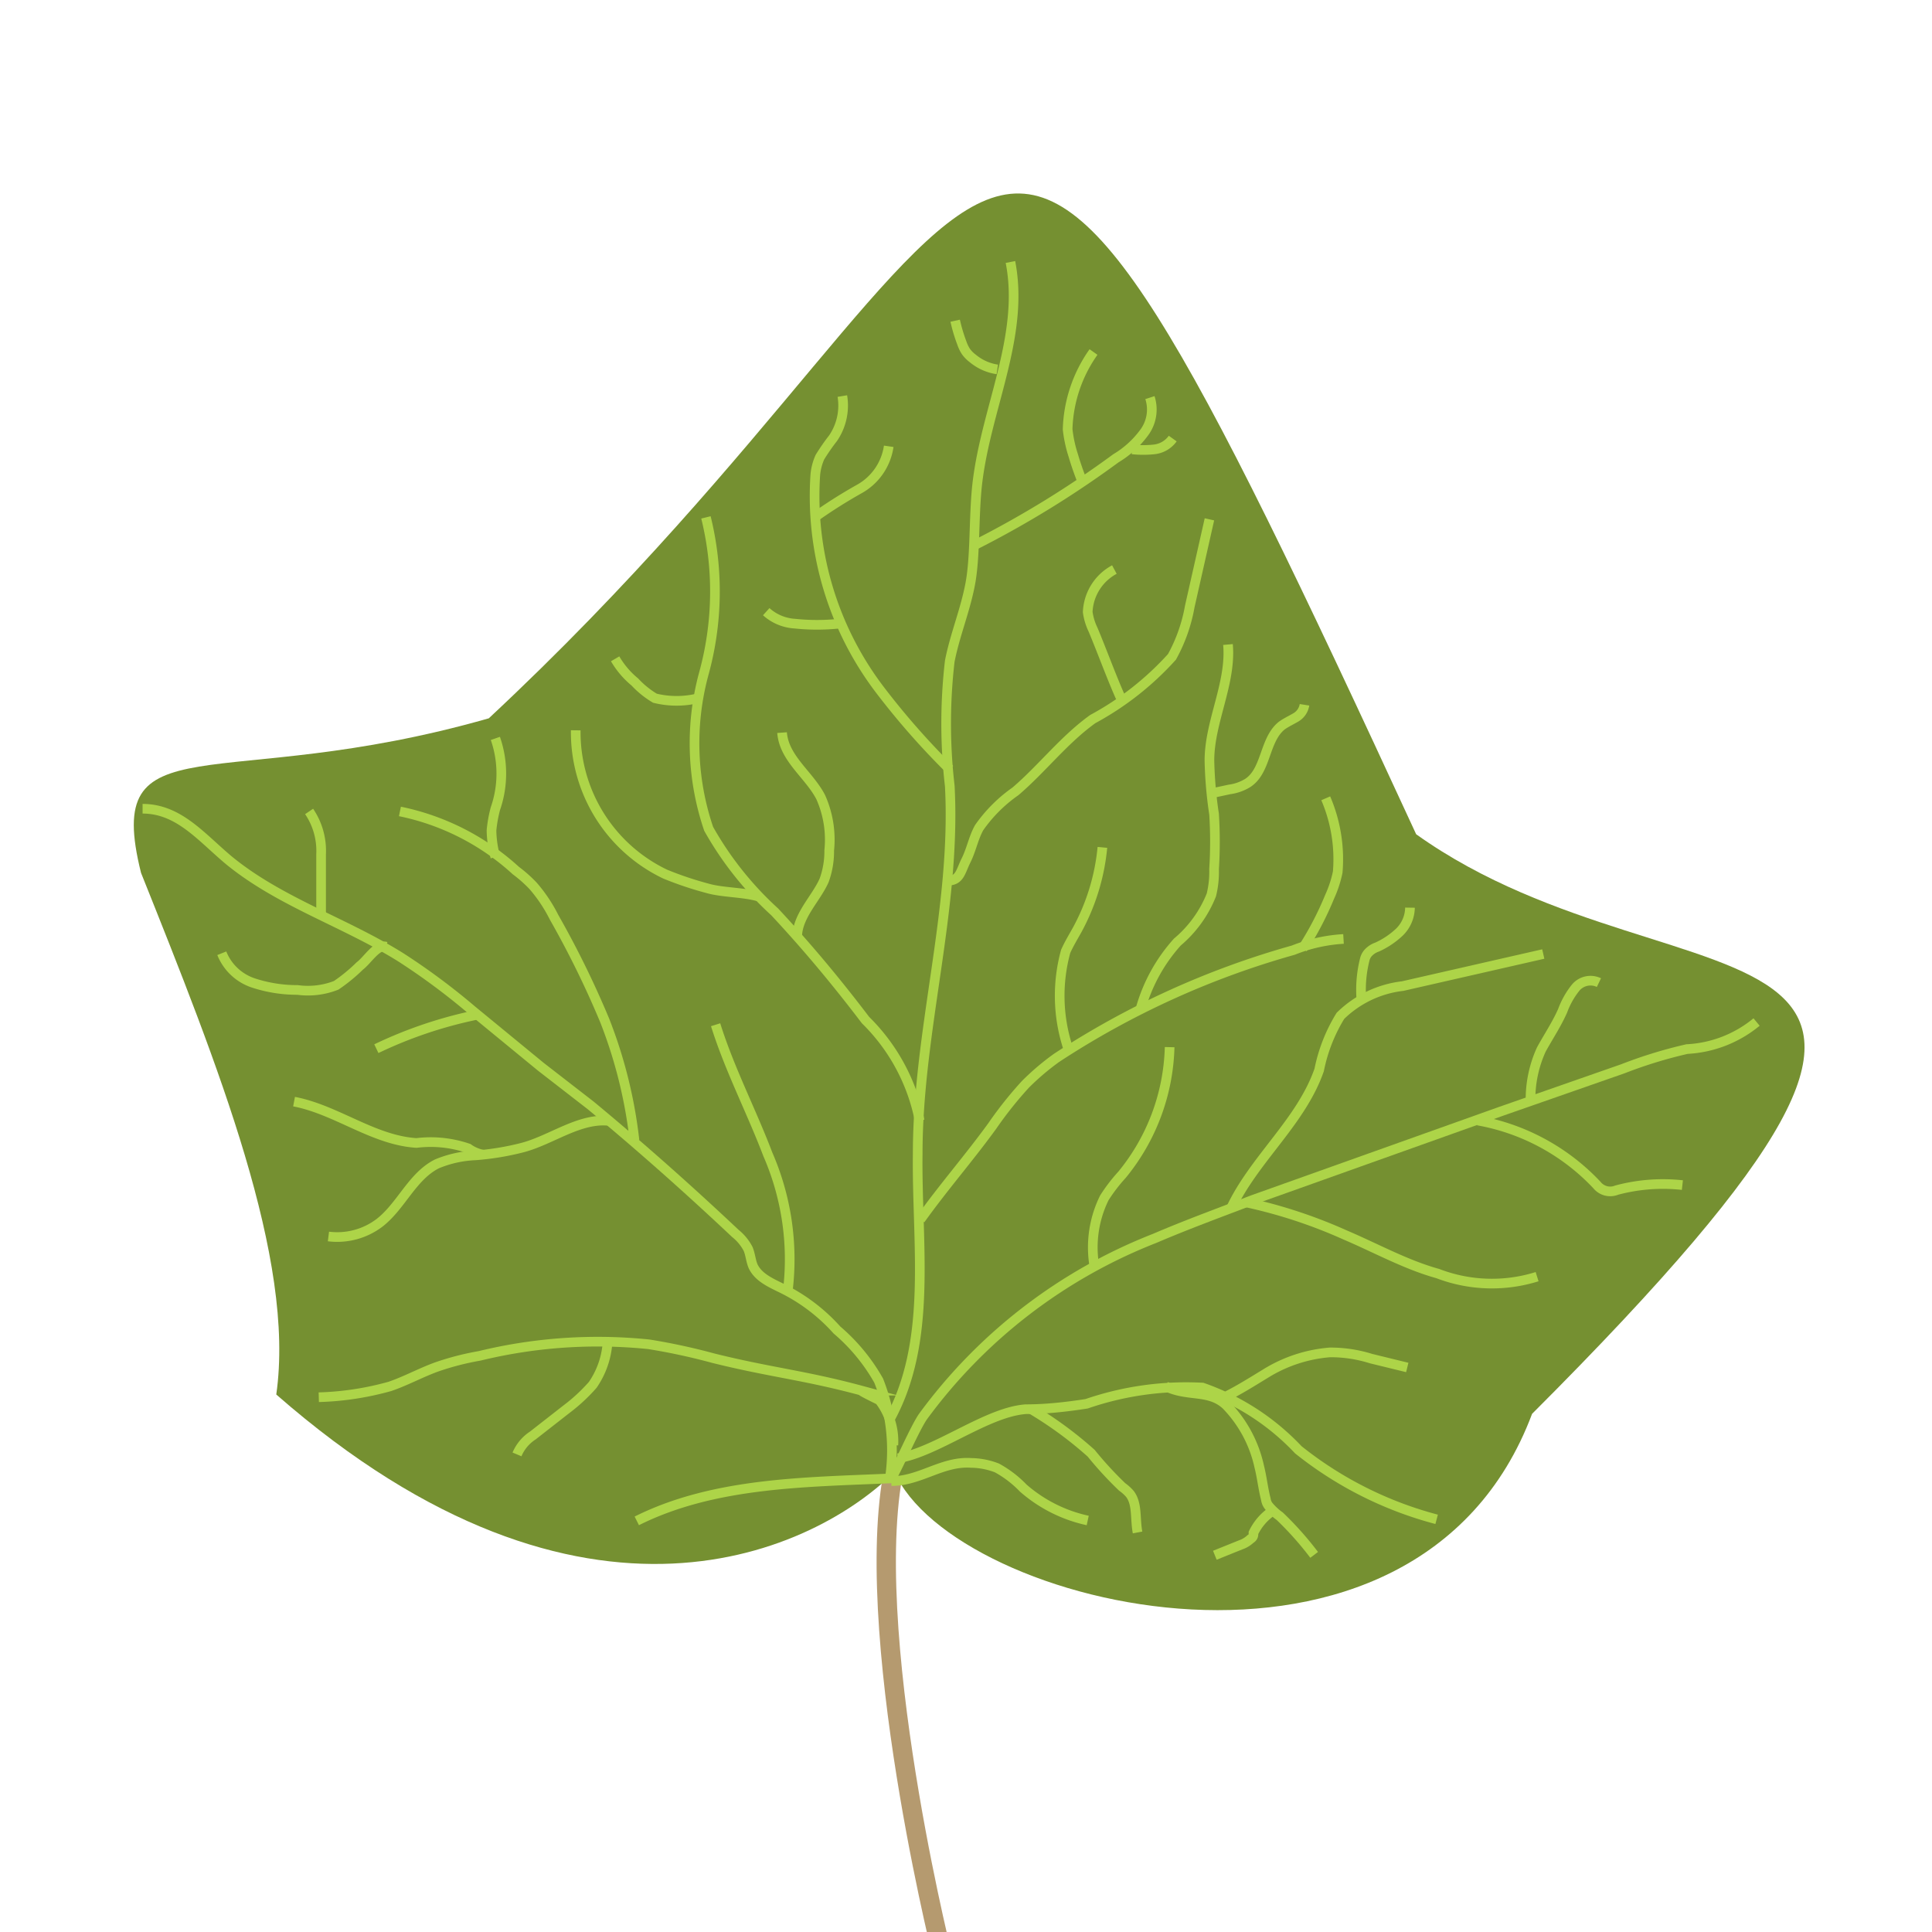 <svg xmlns="http://www.w3.org/2000/svg" viewBox="0 0 50 50">
  <defs>
    <style>
      .cls-3{fill:none;stroke-miterlimit:10;stroke:#add448;stroke-width:.25px}
    </style>
  </defs>
  <g id="Calque_3" data-name="Calque 3">
    <path d="M24.36 50.5s-2.28-9.19-1.07-13.1" stroke="#b59a6f" stroke-linecap="round" stroke-width=".5" fill="none" stroke-miterlimit="10"/>
    <path d="M23.15 38.09c-2 2-8 5-16-2 .5-3.5-1.5-8.5-3.5-13.5-1-4 2-2 9-4 15-14 12-23 24 3 7 5 17 1 3 15-3 8-15 5-16.5 1.5z" fill="#759031"/>
    <path class="cls-3" d="M23 36.78c1.15-2.05.72-4.57.75-6.92 0-3.18 1-6.33.83-9.52a14 14 0 010-3.23c.13-.67.4-1.31.53-2s.09-1.65.17-2.48c.2-2 1.25-3.9.87-5.85M23.07 38.26c.2-.35.59-1.26.81-1.59a13.55 13.55 0 016-4.62c.84-.36 1.69-.67 2.55-1l6.42-2.29 3.15-1.1a11.8 11.8 0 011.66-.51 3.07 3.07 0 001.8-.7"/>
    <path class="cls-3" d="M3.69 20.93c.94 0 1.52.74 2.24 1.34 1.32 1.08 3 1.6 4.45 2.51a17.35 17.35 0 011.83 1.36L14 27.61l1.29 1c1.28 1.06 2.53 2.17 3.74 3.31a1.26 1.26 0 01.33.4c.06.14.07.31.13.45.16.34.57.47.9.65a4.68 4.68 0 011.27 1 4.85 4.85 0 011.08 1.31 4.9 4.9 0 01.3 2.45M23.82 31.56c.6-.84 1.25-1.58 1.86-2.42a9.93 9.93 0 01.86-1.08 6.53 6.53 0 01.8-.68 22 22 0 016.13-2.79 4.16 4.16 0 011.3-.29M23.8 29a5 5 0 00-1.4-2.6c-.76-1-1.52-1.91-2.35-2.8a8.62 8.62 0 01-1.71-2.15 6.88 6.88 0 01-.13-4 8 8 0 00.06-4.06M21.8 10.25a1.5 1.5 0 01-.24 1.09 5.36 5.36 0 00-.34.49 1.42 1.42 0 00-.12.46 8.28 8.28 0 001.67 5.56 19.62 19.62 0 001.81 2.06M24.54 22.79c.3 0 .32-.24.46-.52s.19-.58.34-.85a3.82 3.82 0 01.94-.94c.69-.59 1.25-1.33 2-1.87A7.67 7.67 0 0030.33 17a4.2 4.2 0 00.46-1.3l.51-2.26M25.26 14.09a25.88 25.88 0 003.62-2.23 2.49 2.49 0 00.72-.65 1 1 0 00.16-.92M10.35 21a6.32 6.32 0 013 1.53 3.47 3.47 0 01.45.4 3.94 3.94 0 01.54.81 24.43 24.43 0 011.31 2.67 12.25 12.25 0 01.77 3.1"/>
    <path class="cls-3" d="M8.5 32a1.81 1.81 0 001.33-.36c.56-.44.84-1.2 1.48-1.52a2.92 2.92 0 011-.22 7 7 0 001.21-.2c.76-.2 1.48-.78 2.26-.69M8.25 36.16a7.59 7.59 0 001.84-.28c.41-.14.79-.35 1.2-.5a7.08 7.08 0 011.12-.29 12.94 12.94 0 014.38-.3 16 16 0 011.67.36c1.49.37 2.36.44 3.84.84-.06 0 .51.27.46.25a1.73 1.73 0 01.36 1.16M23.24 37.74c1-.16 2.3-1.2 3.31-1.27.52 0 1.05-.06 1.57-.14a7.92 7.92 0 013-.42 6.22 6.22 0 012.48 1.61 9.68 9.68 0 003.58 1.8M18.52 26.52c.36 1.15.92 2.22 1.35 3.35a6.8 6.8 0 01.52 3.52M31.85 31.29c.6-1.29 1.82-2.25 2.29-3.6a4.27 4.27 0 01.55-1.4 2.75 2.75 0 011.61-.77l3.64-.83M39.61 28.5a3.1 3.1 0 01.28-1.34c.18-.33.39-.64.55-1a2.13 2.13 0 01.33-.59.5.5 0 01.61-.14M32.26 31.12a12.91 12.91 0 012.55.84c.8.34 1.57.77 2.4 1a3.91 3.91 0 002.57.08M38.25 29a5.57 5.57 0 013.08 1.67.44.44 0 00.51.13 4.63 4.63 0 011.7-.13M31.75 36.13c.34-.17.72-.41 1-.58a3.71 3.71 0 011.67-.55 3.49 3.49 0 011.06.16l.94.23M29.52 26.1a4.34 4.34 0 01.95-1.72 3.08 3.08 0 00.88-1.22 2.5 2.5 0 00.07-.67 11.22 11.22 0 000-1.42 10.71 10.71 0 01-.12-1.39c0-1 .57-2 .48-3M14.9 18.9a4.07 4.07 0 002.31 3.72 8.89 8.89 0 001.1.37c.38.11.93.1 1.31.21M20.63 24.26c0-.56.49-1 .7-1.48a2.19 2.19 0 00.13-.77 2.7 2.7 0 00-.22-1.38c-.3-.58-.95-1-1-1.67M27.63 27.09a4.34 4.34 0 01-.05-2.47c.09-.2.2-.38.3-.56a5.55 5.55 0 00.65-2.13M28.33 32.81a2.9 2.9 0 01.25-1.81 4.35 4.35 0 01.46-.6 5.43 5.43 0 001.23-3.3"/>
    <path class="cls-3" d="M30.17 35.88c.58.28 1.11.07 1.56.48a3.29 3.29 0 01.86 1.6c.07.28.1.57.17.84a.36.36 0 00.07.17 1.5 1.5 0 00.29.27 8.38 8.38 0 01.89 1M26.67 36.46a9.89 9.89 0 011.57 1.15 9.37 9.37 0 00.8.87 1.16 1.16 0 01.2.18c.2.26.13.63.2 1M23.07 38.33c.75 0 1.31-.52 2.06-.47a1.9 1.9 0 01.67.13 2.8 2.8 0 01.68.52 3.73 3.73 0 001.67.84M32.88 39.14a1.42 1.42 0 00-.44.53c0 .06 0 .11-.08.16a.7.7 0 01-.25.15l-.67.27M29 18.05c-.24-.54-.48-1.2-.71-1.75a1.53 1.53 0 01-.14-.46 1.31 1.31 0 01.69-1.1M8.31 23.71v-1.6A1.82 1.82 0 008 21M15.72 34.78a2.19 2.19 0 01-.38 1.06 4.5 4.5 0 01-.68.63l-.87.68a1.08 1.08 0 00-.41.49M16.48 39.36c2-1 4.36-1 6.59-1.1M7.61 28.51c1.1.21 2.05 1 3.17 1.07a3 3 0 011.34.14.93.93 0 00.37.16M5.74 24.67a1.33 1.33 0 00.82.77 3.63 3.63 0 001.14.18 2 2 0 001-.12 4.34 4.34 0 00.61-.5c.2-.15.45-.57.68-.5M9.74 27.14a11.23 11.23 0 012.62-.88M12.82 22.18a2.74 2.74 0 01-.1-.69 3.45 3.45 0 01.1-.56 2.77 2.77 0 000-1.82M15.92 17.05a2.23 2.23 0 00.51.6 2.34 2.34 0 00.52.42 2.36 2.36 0 001.12 0M33.71 24.55a8.15 8.15 0 00.7-1.34 3 3 0 00.21-.64 4 4 0 00-.31-1.91M35.23 25.83a3.22 3.22 0 01.09-1 .4.4 0 01.08-.16.56.56 0 01.24-.16 2.11 2.11 0 00.58-.39.9.9 0 00.27-.63M31.26 20.55l.56-.12a1.2 1.2 0 00.46-.16c.5-.31.43-1.12.89-1.49.11-.08.24-.14.36-.21a.46.46 0 00.23-.33M28 12.44c-.08-.21-.16-.43-.22-.64a3.41 3.41 0 01-.15-.69 3.64 3.64 0 01.67-2M29.3 11.63a2.72 2.72 0 00.57 0 .68.68 0 00.48-.28M25.81 9.56a1.28 1.28 0 01-.63-.28.84.84 0 01-.18-.18 1 1 0 01-.11-.23 4.11 4.11 0 01-.17-.57M21.05 13.41a13.08 13.08 0 011.18-.75 1.51 1.51 0 00.77-1.11M21.72 16.14a5.54 5.54 0 01-1.15 0 1.21 1.21 0 01-.74-.31"/>
  </g>
</svg>
